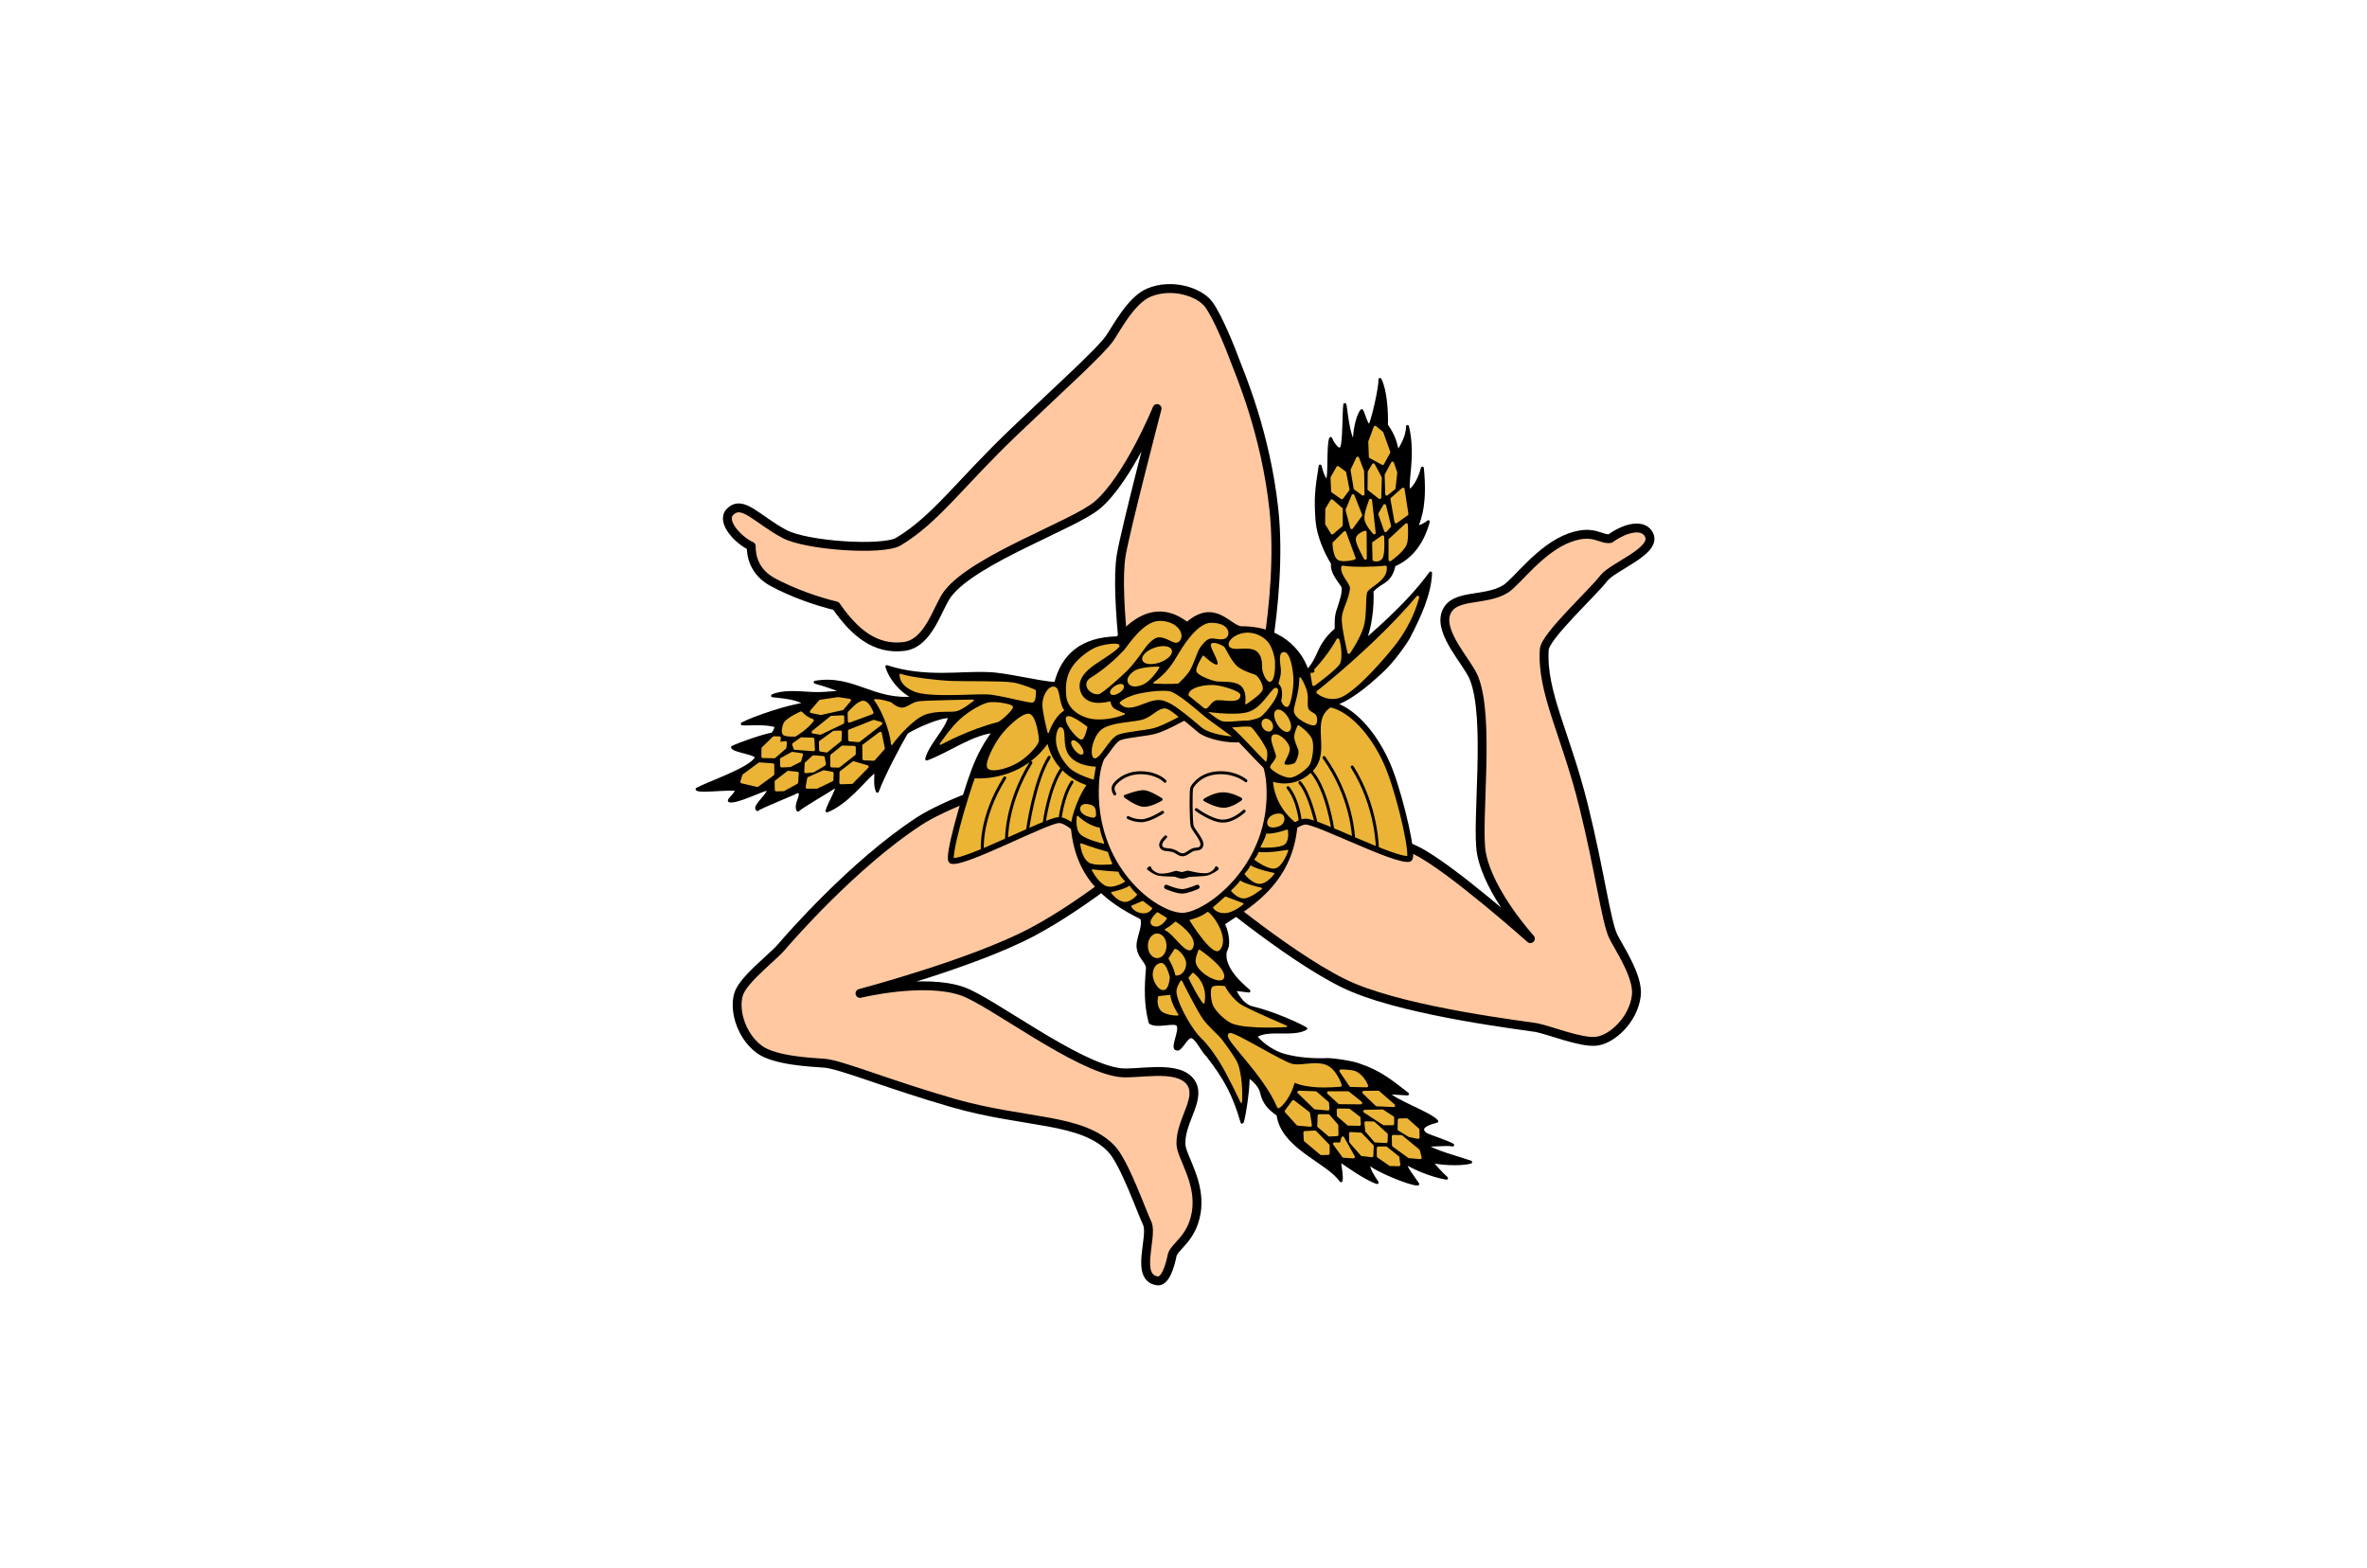 <?xml version="1.0" encoding="utf-8"?>
<!-- Generator: Adobe Illustrator 14.0.0, SVG Export Plug-In . SVG Version: 6.00 Build 43363)  -->
<!DOCTYPE svg PUBLIC "-//W3C//DTD SVG 1.0//EN" "http://www.w3.org/TR/2001/REC-SVG-20010904/DTD/svg10.dtd">
<svg version="1.0"
	 id="svg2" xmlns:sodipodi="http://sodipodi.sourceforge.net/DTD/sodipodi-0.dtd" xmlns:inkscape="http://www.inkscape.org/namespaces/inkscape" xmlns:cc="http://creativecommons.org/ns#" xmlns:rdf="http://www.w3.org/1999/02/22-rdf-syntax-ns#" xmlns:svg="http://www.w3.org/2000/svg" xmlns:dc="http://purl.org/dc/elements/1.1/" inkscape:version="0.48.1 " sodipodi:docname="Sicilian_Flag (1).svg"
	 xmlns="http://www.w3.org/2000/svg" xmlns:xlink="http://www.w3.org/1999/xlink" x="0px" y="0px" width="800px" height="530px"
	 viewBox="0 0 800 530" enable-background="new 0 0 800 530" xml:space="preserve">
<g id="g4571">
	<g id="right_leg">

			<path id="path11" inkscape:connector-curvature="0" fill="#FFC8A0" stroke="#000000" stroke-width="3" stroke-linecap="round" stroke-linejoin="round" stroke-miterlimit="10" d="
			M557.435,180.968c2.233,5.326-12.196,10.481-15.321,14.362c-3.684,4.923-19.897,19.664-20.183,24.197
			c-0.912,14.492,7.182,28.227,13.281,52.793c5.489,22.106,7.596,39.076,10.025,44.123c1.743,3.619,8.625,13.604,7.812,20.057
			c-1.041,8.281-8.289,14.795-13.541,15.398c-5.253,0.603-16.318-3.925-20.27-4.616c-3.949-0.689-41.71-5.089-61.807-13.456
			c-18.382-7.654-48.915-33.299-48.915-33.299l18.229-31.055c0,0,32.845,8.625,51.953,17.986
			c11.398,5.586,38.542,29.76,38.542,29.76s-14.063-15.396-16.537-28.854c-1.861-10.127,3.082-45.764-2.604-59.393
			c-2.225-5.333-11.806-15.01-9.375-21.738s13.021-3.881,20.053-8.152c3.812-2.315,11.83-13.868,21.919-17.425
			c8.071-2.847,10.286,0.863,13.541,0.345C549.448,178.208,555.698,176.827,557.435,180.968L557.435,180.968z"/>
	</g>
	<g id="left_leg">

			<path id="path14" inkscape:connector-curvature="0" fill="#FFC8A0" stroke="#000000" stroke-width="3" stroke-linecap="round" stroke-linejoin="round" stroke-miterlimit="10" d="
			M391.199,432.875c-7.692-1.055-1.566-14.644-3.387-19.274c-1.875-3.863-7.778-20.77-12.177-25.364
			c-10.074-10.518-29.091-8.45-53.55-15.484c-22.009-6.328-37.852-13.001-43.465-13.433c-4.025-0.31-16.83-0.795-22.046-4.719
			c-6.696-5.038-8.749-14.531-6.648-19.354c2.101-4.822,11.58-12.083,14.156-15.136c2.577-3.054,24.304-28,46.357-42.454
			c16.637-10.905,66.16-24.248,66.16-24.248l10.323,34.971c0,0-19.221,16.594-38.007,26.578
			c-20.177,10.725-58.258,20.774-58.258,20.774s21.733-5.3,34.697-0.7c9.756,3.461,38.34,25.533,53.061,27.455
			c5.76,0.752,18.982-2.654,23.632,2.801c4.648,5.454-3.127,13.147-2.922,21.334c0.112,4.438,7.055,13.088,5.111,23.551
			c-1.557,8.371-6.832,10.723-8.008,13.783C395.468,427.854,393.828,433.235,391.199,432.875L391.199,432.875z"/>
	</g>
	<g id="top_leg">

			<path id="path17" inkscape:connector-curvature="0" fill="#FFC8A0" stroke="#000000" stroke-width="3" stroke-linecap="round" stroke-linejoin="round" stroke-miterlimit="10" d="
			M246.702,173.032c4.201-4.34,9.027,2.416,18.402,7.418c7.532,4.02,33.333,5.693,38.542,2.588
			c12.529-7.47,20.71-19.547,39.068-37.081c16.521-15.776,29.214-27.111,32.398-31.725c2.282-3.311,7.162-12.812,13.19-15.339
			c7.738-3.245,17.039-0.264,20.19,3.955c3.15,4.218,7.556,15.324,8.93,19.068c1.373,3.744,10.352,24.244,13.138,50.358
			c3.284,30.775-6.568,69.477-6.568,69.477l-41.761-2.797c0,0-5.63-37.304-3.285-51.292c1.499-8.935,12.124-49.588,12.124-49.588
			s-9.754,23.802-20.245,32.66c-7.894,6.666-41.42,18.16-50.456,29.868c-3.535,4.58-6.306,16.854-14.9,17.89
			c-9.597,1.156-16.667-4.659-22.917-13.716c-6.511-1.552-14.679-4.429-21.354-8.022c-6.25-3.364-7.373-8.889-7.292-12.164
			C249.658,182.689,243.543,176.295,246.702,173.032z"/>
	</g>
	<g id="right_wing">

			<path id="path20" inkscape:connector-curvature="0" fill="#EBB437" stroke="#000000" stroke-width="2" stroke-linecap="round" stroke-linejoin="round" stroke-miterlimit="10" d="
			M423.003,257.397c-0.347,14.665,9.723,26.052,9.723,26.052s5.096-5.779,8.595-5.779c4.08,0,30.209,13.457,34.896,12.595
			c1.813-0.334-2.594-19.521-6.338-29.502c-3.559-9.489-10.156-18.547-17.447-21.825c-4.333-1.947-16.667-3.105-21.875,0.346
			C425.347,242.732,423.121,252.395,423.003,257.397L423.003,257.397z"/>
	</g>
	<g id="left_wing">

			<path id="path23" inkscape:connector-curvature="0" fill="#EBB432" stroke="#000000" stroke-width="2" stroke-linecap="round" stroke-linejoin="round" stroke-miterlimit="10" d="
			M376.249,256.88c0.054,12.509-9.321,26.741-9.321,26.741s-5.496-6.469-8.995-6.469c-4.079,0-31.543,14.664-36.23,13.801
			c-1.814-0.334,3.929-20.728,7.672-30.708c3.559-9.488,10.156-18.547,17.448-21.825c4.333-1.948,16.667-3.105,21.875,0.345
			C373.905,242.216,376.228,251.876,376.249,256.88L376.249,256.88z"/>
	</g>
	<g id="Ebene_119">
		<path id="path26" inkscape:connector-curvature="0" stroke="#000000" stroke-linecap="round" stroke-linejoin="round" d="
			M336.719,247.132c-7.7,0.299-16.52,6.906-23.52,9.39c1.2-4.77,6.609-9.538,7.808-14.307c-3.299-0.345-12.083,3.66-14.583,5.349
			c-2.2,3.678-7.726,14.062-9.896,19.84c-1.476-3.278,0.677-8.238-1.823-5.951c-2.9,2.483-8.594,10.006-15.191,12.595
			c0.694-2.674,4.691-8.892,2.691-8.195c-1.2,0.895-11.5,6.843-12.5,7.936c-1.215-2.242,2.426-5.898-0.174-6.297
			c-1.2,0.796-12.441,5.131-13.542,6.124c-1.6-1.192,4.985-5.794,3.385-6.987c-3.2,0.894-10.229,4.467-12.76,4.055
			c-0.968-0.156,4.253-3.914,1.302-3.967c-5.068-0.09-11.214,0.856-12.326-0.001c3.5-1.988,18.209-6.912,19.909-10.49
			c1.1-1.59-7.231-2.266-7.93-3.658c2.1-1.093,10.851-4.14,13.542-4.486c1-1.491,0.703-0.985,1.302-2.674
			c-3.212-1.294-9.846-0.577-11.545-0.776c3.9-2.087,15.885-6.125,21.528-6.729c-3.1-2.088-7.785-2.362-11.285-2.761
			c3.199-1.49,8.288-1.077,11.788-0.878c5.301,0.396,7.13-0.229,12.431-0.329c-3.2-1.292-6.509-2.471-9.809-3.364
			c12.966-2.199,19.531,6.729,33.579,5.282c-4.933-2.351-8.26-6.869-9.36-10.545c12.934,4.227,24.914,1.898,34.201,2.33
			c5.8,0.099,17.03,3.065,22.83,3.364c2.431-9.575,8.854-15.226,20.92-15.441c3.646-4.399,12.5-13.371,23.525-4.831
			c9.461-8.281,14.539,1.423,18.445,1.423c15.104,0,20.79,10.051,22.18,14.708c3.124-3.277,3.906-6.987,5.381-9.144
			c1.217-1.898,2.259-3.192,4.342-5.003c0.198-1.988-0.349-3.968,0.953-7.332c0.868-2.76,1.65-4.831,1.391-7.073
			c-1.39-2.33-3.906-4.744-3.561-7.937c-2.5-3.975-4.809-9.55-5.208-14.32c-0.601-8.048-0.157-10.696,1.042-18.546
			c0.781,3.451,2.04,5.321,2.431,4.831c0.857-1.077,0.175-12.13,1.129-14.147c0.955,2.33,2.994,4.679,3.731,3.019
			c0.87-1.956,0.662-12.073,1.042-14.492c0.301,0,0.984,11.13,3.387,13.111c-0.501-2.484,0.742-9.252,2.344-11.042
			c0.781,1.38,1.403,4.567,2.604,5.262c1.042-1.467,3.653-13.037,3.554-15.819c1.899,3.578,2.351,11.247,2.177,15.474
			c1.389,1.898,3.125,4.831,3.731,9.23c1.217-1.812,3.386-5.222,3.386-8.798c2.604,10.61-1.041,20.531,0.78,21.738
			c0.546-0.332,2.952-2.501,4.256-7.678c1.128,11.559-0.608,16.735-1.997,19.927c0.521,0.173,2.95-0.776,3.991-1.812
			c-1.734,6.469-5.381,12.076-11.544,14.665c-1.389,6.296-4.466,5.221-7.466,8.798c0.259,4.917-0.521,12.422-2.604,17.081
			c0.954-1.208,13.977-11.56,22.396-23.205c-0.26,7.073-3.646,14.492-7.552,21.997c-2.604,4.313-6.815,9.399-9.114,11.386
			c-5.469,5.09-11.109,9.704-17.229,11.516c-7.684,4.917-0.076,15.028-6.12,21.48c-3.517,3.752-8.463,5.306-13.802,3.494
			c0.253,4.915,2.518,10.784,8.333,15.268c-1.563,20.314-17.102,28.208-24.609,33.384c1.736,3.277,1.579,6.896,1.433,7.506
			c-0.8,2.583-0.943,1.735-0.745,4.417c1.002,4.572,4.602,7.851,8.002,10.832c-1.7-0.199-3.301-0.397-5-0.597
			c1.399,2.783,3.199,5.664,6.5,6.359c5,1.192,13.12,4.351,17.72,6.936c-4.6,2.483-12.713-0.296-17.014,2.588
			c2.431,3.105,6.787,5.726,9.894,6.477c4.797,1.292,9.896,1.592,14.797,1.393c2.1,0.101,7.597,0.846,10.028,1.709
			c7.552,2.502,11.064,5.647,16.666,9.92c-1.4-0.1-5.295-0.3-6.694-0.399c2.1,2.783,14.391,6.947,16.591,9.63
			c-3.56,0.862-6.319,2.226-3.819,4.313c2.199,1.094,7.102,2.518,9.2,3.71c-1.898-0.496-7.672,0.335-9.571-0.063
			c3.583,2.392,11.136,4.289,15.648,5.842c-3.56,1.035-11.629,0.462-13.629-0.433c1.997,2.331,3.386,3.97,5.469,5.866
			c-5.729-0.949-11.774-3.869-13.976-5.262c0.087,1.726,2.518,4.659,4.254,7.246c-2.7,0.1-14.746-5.027-16.146-6.814
			c-1.499,0.597,1.631,5.104,2.431,6.298c-3.398-0.993-10.59-6.039-12.761-7.592c0.261,2.674,0.953,5.866,0.521,6.987
			c-4.254-6.383-19.879-11.214-21.268-22.342c-2.899-1.987-4.745-3.909-5.545-7.388c-0.301-1.988-2.823-4.77-4.524-5.467
			c-0.043,6.073-1.783,15.442-2.083,15.442c-2.8-9.542-5.632-14.765-11.632-22.516c-1.909-1.727-4.004-6.881-5.903-6.384
			c-1.399,0.3-3.414,4.739-4.514,4.141c-1.959-0.164,1.572-6.212,0.348-8.108c-1.026-1.593-6.945,0.862-9.375-0.863
			c-1.601-6.161-1.455-11.596-0.955-17.856c0.5-2.286-2.518-3.795-3.038-6.987c-0.701-3.179,2.229-7.258,1.128-10.438
			c-12.413-6.124-22.179-14.018-23.481-31.356c0,0,0.998-7.376,5.599-13.846c-5.729-1.812-12.109-6.427-13.672-14.881
			c-7.682,11.516-19.922,12.811-25.781,12.293C329.948,256.017,334.896,248.642,336.719,247.132L336.719,247.132z"/>
	</g>
	<g id="Ebene_118">

			<path id="path29" inkscape:connector-curvature="0" fill="none" stroke="#000000" stroke-linecap="round" stroke-linejoin="round" stroke-miterlimit="10" d="
			M362.327,264.298c-3.299,4.917-4.081,12.769-4.081,12.769"/>
	</g>
	<g id="Ebene_117">

			<path id="path32" inkscape:connector-curvature="0" fill="none" stroke="#000000" stroke-linecap="round" stroke-linejoin="round" stroke-miterlimit="10" d="
			M358.854,259.812c-4.34,6.211-5.902,18.116-5.902,18.116"/>
	</g>
	<g id="Ebene_116">

			<path id="path35" inkscape:connector-curvature="0" fill="none" stroke="#000000" stroke-linecap="round" stroke-linejoin="round" stroke-miterlimit="10" d="
			M354.601,255.931c-5.035,8.022-7.292,24.499-7.292,24.499"/>
	</g>
	<g id="Ebene_115">

			<path id="path38" inkscape:connector-curvature="0" fill="none" stroke="#000000" stroke-linecap="round" stroke-linejoin="round" stroke-miterlimit="10" d="
			M348.438,257.741c-8.594,13.974-8.247,26.139-8.247,26.139"/>
	</g>
	<g id="Ebene_114">

			<path id="path41" inkscape:connector-curvature="0" fill="none" stroke="#000000" stroke-linecap="round" stroke-linejoin="round" stroke-miterlimit="10" d="
			M339.583,262.917c-8.594,13.629-7.552,24.499-7.552,24.499"/>
	</g>
	<g id="Ebene_113">

			<path id="path44" inkscape:connector-curvature="0" fill="none" stroke="#000000" stroke-linecap="round" stroke-linejoin="round" stroke-miterlimit="10" d="
			M435.33,266.196c3.559,4.4,4.167,11.56,4.167,11.56"/>
	</g>
	<g id="Ebene_112">

			<path id="path47" inkscape:connector-curvature="0" fill="none" stroke="#000000" stroke-linecap="round" stroke-linejoin="round" stroke-miterlimit="10" d="
			M439.323,264.471c3.385,3.882,5.469,13.631,5.469,13.631"/>
	</g>
	<g id="Ebene_111">

			<path id="path50" inkscape:connector-curvature="0" fill="none" stroke="#000000" stroke-linecap="round" stroke-linejoin="round" stroke-miterlimit="10" d="
			M443.403,260.933c5.208,6.298,7.03,19.237,7.03,19.237"/>
	</g>
	<g id="Ebene_110">

			<path id="path53" inkscape:connector-curvature="0" fill="none" stroke="#000000" stroke-linecap="round" stroke-linejoin="round" stroke-miterlimit="10" d="
			M447.482,256.017c9.636,13.457,9.982,27.086,9.982,27.086"/>
	</g>
	<g id="Ebene_109">

			<path id="path56" inkscape:connector-curvature="0" fill="none" stroke="#000000" stroke-linecap="round" stroke-linejoin="round" stroke-miterlimit="10" d="
			M457.031,259.209c8.594,13.629,8.507,27.863,8.507,27.863"/>
	</g>
	<g id="face">

			<path id="path59" inkscape:connector-curvature="0" fill="#FFC8A0" stroke="#000000" stroke-width="2" stroke-linecap="round" stroke-linejoin="round" stroke-miterlimit="10" d="
			M399.566,240.834c10.417,0,28.108,4.875,29.427,24.153c1.91,27.95-21.181,44.512-29.341,44.512
			c-9.288,0-31.076-16.217-29.167-45.289C371.742,245.103,389.316,240.834,399.566,240.834L399.566,240.834z"/>
	</g>
	<g id="Ebene_107">

			<path id="path62" inkscape:connector-curvature="0" stroke="#000000" stroke-linecap="round" stroke-linejoin="round" stroke-miterlimit="10" d="
			M419.358,270.076c0,0-3.126-1.854-6.077-1.811s-6.076,2.07-6.076,2.07s3.688,2.156,6.38,2.158
			C416.276,272.494,419.358,270.076,419.358,270.076L419.358,270.076z"/>
	</g>
	<g id="Ebene_106">

			<path id="path65" inkscape:connector-curvature="0" stroke="#000000" stroke-linecap="round" stroke-linejoin="round" stroke-miterlimit="10" d="
			M392.448,270.164c0,0-3.559-2.287-5.513-2.588c-1.953-0.301-6.64,1.553-6.64,1.553s3.603,2.76,6.033,3.02
			C388.759,272.408,392.448,270.164,392.448,270.164L392.448,270.164z"/>
	</g>
	<g id="Ebene_105">

			<path id="path68" inkscape:connector-curvature="0" fill="none" stroke="#000000" stroke-linecap="round" stroke-linejoin="round" stroke-miterlimit="10" d="
			M421.094,263.867c0,0-3.299-2.89-9.027-2.717c-5.729,0.173-8.551,3.623-9.244,5.046c-0.442,0.906-0.261,11.603,0.087,12.939
			c0.347,1.337,3.731,4.829,3.298,6.556s-2.127,0.949-3.342,1.638c-1.215,0.692-2.213,1.552-3.038,1.552
			c-1.563,0-1.779-0.906-3.472-1.422c-1.53-0.469-3.473,0-3.993-1.425c-0.518-1.415,1.605-3.192,1.605-3.192"/>
	</g>
	<g id="Ebene_104">

			<path id="path71" inkscape:connector-curvature="0" fill="none" stroke="#000000" stroke-linecap="round" stroke-linejoin="round" stroke-miterlimit="10" d="
			M393.75,264.039c0,0-2.387-2.76-7.986-2.889c-5.599-0.13-9.071,3.408-9.461,4.659c-0.39,1.251,0.478,2.501,0.478,2.501"/>
	</g>
	<g id="Ebene_103">

			<path id="path74" inkscape:connector-curvature="0" fill="none" stroke="#000000" stroke-linecap="round" stroke-linejoin="round" stroke-miterlimit="10" d="
			M420.486,274.133c0,0-3.43,3.364-7.205,3.364c-3.776,0-8.94-3.882-8.94-3.882"/>
	</g>
	<g id="Ebene_102">

			<path id="path77" inkscape:connector-curvature="0" fill="none" stroke="#000000" stroke-linecap="round" stroke-linejoin="round" stroke-miterlimit="10" d="
			M392.926,274.52c0,0-4.341,2.848-7.118,2.848c-2.778,0-4.515-1.078-4.515-1.078"/>
	</g>
	<g id="Ebene_101">
		<g id="g80">
			<path id="path82" inkscape:connector-curvature="0" d="M399.479,296.949c-0.89,0-2.36-0.643-2.36-0.643
				c-1.003-0.112-3.933-0.049-5.517-0.351c-1.685-0.321-3.736-1.935-3.928-2.199c-0.167-0.231,0.373-0.685,0.606-0.852
				c0.235-0.166,0.683-0.165,0.728,0.118c0.163,1.035,1.908,2.012,2.789,2.157c2.344,0.389,5.625-0.983,5.755-0.886l1.919,0.44
				l1.895-0.497c0.122-0.1,3.802,1.07,6.492,0.854c0.827-0.064,2.474-0.927,2.851-2.094c0.087-0.271,0.51-0.256,0.733-0.075
				c0.223,0.181,0.59,0.698,0.407,0.921c-0.207,0.252-2.147,1.659-3.797,2.047c-1.485,0.352-4.927,0.324-6.25,0.498
				C401.802,296.389,400.521,296.949,399.479,296.949L399.479,296.949z"/>
		</g>
	</g>
	<g id="Ebene_100">

			<path id="path85" inkscape:connector-curvature="0" fill="none" stroke="#000000" stroke-width="1.5" stroke-linecap="round" stroke-linejoin="round" stroke-miterlimit="10" d="
			M404.688,299.752c0,0-3.449,1.488-5.077,1.488c-2.02,0-5.426-1.488-5.426-1.488"/>
	</g>
	<g id="Ebene_99">

			<path id="path88" inkscape:connector-curvature="0" fill="#EBB437" stroke="#EBB437" stroke-width="0.5" stroke-linecap="round" stroke-linejoin="round" stroke-miterlimit="10" d="
			M429.167,230.181c-0.868,0.042-2.344-2.63-2.344-4.659c0-2.027-0.173-3.882-1.649-5.348c-1.13-1.122-3.212-1.293-4.86-1.229
			c-1.649,0.064-4.774,0.54-4.817-1.165c-0.044-1.704,3.017-3.731,6.163-3.731c3.146,0,5.814,1.79,6.987,3.451
			c1.172,1.661,1.966,4.596,2.041,6.254C430.772,225.652,430.587,230.111,429.167,230.181L429.167,230.181z"/>
	</g>
	<g id="Ebene_98">

			<path id="path91" inkscape:connector-curvature="0" fill="#EBB437" stroke="#EBB437" stroke-width="0.5" stroke-linecap="round" stroke-linejoin="round" stroke-miterlimit="10" d="
			M378.125,218.169c0.26,0.885-6.242,4.844-8.203,6.211c-3.06,2.135-5.815,4.853-5.208,8.476c0.476,2.84,2.57,4.239,4.427,4.7
			c2.604,0.647,5.946-0.258,5.946-0.258s0.282,1.661,1.389,2.373c1.107,0.711,3.472,1.595,3.472,1.595s-4.362,1.876-9.375,1.618
			c-5.013-0.259-9.57-3.365-9.961-7.7c-0.391-4.334,0.261-7.569,2.604-10.545c1.598-2.029,4.752-4.659,7.552-5.758
			C372.932,218.03,377.865,217.285,378.125,218.169z"/>
	</g>
	<g id="Ebene_97">

			<path id="ellipse94" sodipodi:ry="1.1390001" sodipodi:rx="2.4089999" sodipodi:cy="234.147" sodipodi:cx="377.539" fill="#EBB437" stroke="#EBB437" stroke-width="0.5" stroke-linecap="round" stroke-linejoin="round" stroke-miterlimit="10" d="
			M378.153,233.968c-1.115,0.722-2.297,0.882-2.64,0.358s0.282-1.533,1.397-2.255c1.115-0.722,2.297-0.882,2.641-0.358
			S379.269,233.247,378.153,233.968z"/>
	</g>
	<g id="Ebene_96">

			<path id="path97" inkscape:connector-curvature="0" fill="#EBB437" stroke="#EBB437" stroke-width="0.5" stroke-linecap="round" stroke-linejoin="round" stroke-miterlimit="10" d="
			M391.602,225.544c0,0-6.185-0.065-8.333,1.552c-1.807,1.36-2.213,2.587-1.823,3.494c0.391,0.906,1.758,1.747,4.492,0.647
			C389.048,229.987,391.602,225.544,391.602,225.544z"/>
	</g>
	<g id="Ebene_95">

			<path id="ellipse100" sodipodi:ry="2.4089999" sodipodi:rx="5.013" sodipodi:cy="222.461" sodipodi:cx="391.08099" fill="#EBB437" stroke="#EBB437" stroke-width="0.5" stroke-linecap="round" stroke-linejoin="round" stroke-miterlimit="10" d="
			M391.869,223.663c-2.614,0.907-5.088,0.63-5.527-0.618c-0.438-1.249,1.325-2.996,3.938-3.903c2.614-0.907,5.088-0.63,5.527,0.618
			C396.246,221.009,394.482,222.756,391.869,223.663z"/>
	</g>
	<g id="Ebene_94">

			<path id="path103" inkscape:connector-curvature="0" fill="#EBB437" stroke="#EBB437" stroke-width="0.5" stroke-linecap="round" stroke-linejoin="round" stroke-miterlimit="10" d="
			M398.503,216.487c1.822-2.006-0.679-6.405-6.532-6.405c-5.469,0-10.606,8.384-11.927,9.824c-2.182,2.38-6.627,6.547-11.445,9.44
			c-2.909,2.021,0.086,5.449,2.755,4.997c1.099-0.187,8.326-6.621,10.091-8.54c2.083-2.265,4.439-5.603,5.403-6.987
			c1.172-1.682,3.3-3.688,4.818-3.688C394.987,215.128,397.023,218.114,398.503,216.487L398.503,216.487z"/>
	</g>
	<g id="Ebene_93">

			<path id="path106" inkscape:connector-curvature="0" fill="#EBB437" stroke="#EBB437" stroke-width="0.5" stroke-linecap="round" stroke-linejoin="round" stroke-miterlimit="10" d="
			M414.714,214.869c0.718-1.292-0.087-4.141-5.426-4.141c-4.688,0-9.802,8.735-10.785,10.352c-1.628,2.674-3.624,6.427-8.442,9.705
			c4.948,0.259,8.052,0,8.052,0s2.994-2.652,4.166-4.917s2.147-5.693,3.061-7.052c0.911-1.358,2.233-2.886,3.58-3.234
			C410.417,215.193,413.672,216.745,414.714,214.869z"/>
	</g>
	<g id="Ebene_92">

			<path id="path109" inkscape:connector-curvature="0" fill="#EBB437" stroke="#EBB437" stroke-width="0.5" stroke-linecap="round" stroke-linejoin="round" stroke-miterlimit="10" d="
			M409.549,217.759c0.607-0.776,3.517,0.518,4.036,1.035c0.521,0.518,2.562,5.349,4.904,6.944c2.344,1.596,4.818,2.157,5.687,2.545
			c0.868,0.388,2.562,3.063,2.388,4.572c-0.175,1.509-5.47,4.917-5.47,4.917s0.869-4.659-1.996-6.513
			c-2.276-1.474-6.511-0.992-8.029-1.251c-1.52-0.258-6.555-2.027-6.511-3.45c0.043-1.424,2.127-4.744,2.127-4.744
			s3.992,3.881,4.947,2.89C412.588,223.711,408.941,218.536,409.549,217.759z"/>
	</g>
	<g id="Ebene_91">

			<path id="path112" inkscape:connector-curvature="0" fill="#EBB437" stroke="#EBB437" stroke-linecap="round" stroke-linejoin="round" stroke-miterlimit="10" d="
			M418.74,234.939c-0.036-0.937-6.027-2.897-8.943-2.946c-2.915-0.049-7.178,0.825-7.581,2.656c-0.341,1.545,3.5,4.588,4.715,4.588
			c1.214,0,1.991-2.464,3.838-2.995C412.615,235.711,418.837,237.547,418.74,234.939L418.74,234.939z"/>
	</g>
	<g id="Ebene_90">

			<path id="path115" inkscape:connector-curvature="0" fill="#EBB437" stroke="#000000" stroke-width="2" stroke-linecap="round" stroke-linejoin="round" stroke-miterlimit="10" d="
			M419.271,249.806c-3.622,0.496-10.631-0.796-13.541-2.976c-1.74-1.303-9.434-8.509-13.281-9.188
			c-4.492-0.792-10.417,5.435-14.695,0.796c-1.845-2,3.755-4.164,6.103-4.793c2.347-0.629,9.114-1.695,11.978-0.919
			c2.864,0.775,9.007,6.149,11.589,8.328C410.003,243.232,417.448,248.339,419.271,249.806L419.271,249.806z"/>
	</g>
	<g id="Ebene_89">

			<path id="path118" inkscape:connector-curvature="0" fill="#EBB437" stroke="#EBB437" stroke-width="0.5" stroke-linecap="round" stroke-linejoin="round" stroke-miterlimit="10" d="
			M433.724,220.627c2.084-0.453,3.062,5.758,3.19,8.734c0.129,2.976-0.911,9.316-1.953,9.316s-1.692-1.812-1.692-1.812
			s1.106-4.077-0.911-5.888c0.391-1.552,0.977-2.976,0.78-4.981C432.942,223.992,432.323,220.932,433.724,220.627L433.724,220.627z"
			/>
	</g>
	<g id="Ebene_88">

			<path id="path121" inkscape:connector-curvature="0" fill="#EBB437" stroke="#000000" stroke-linecap="round" stroke-linejoin="round" stroke-miterlimit="10" d="
			M431.572,232.005c3.386,1.31-3.728,9.794-5.27,10.699c-3.022,1.774-11.971,2.299-13.979,1.29
			c-2.341-1.175-5.641-4.108-5.641-4.108s11.246,1.809,15.538,0.085C427.18,237.983,429.486,231.198,431.572,232.005
			L431.572,232.005z"/>
	</g>
	<g id="Ebene_87">

			<path id="ellipse124" sodipodi:ry="3.971" sodipodi:rx="1.931" sodipodi:cy="244.77" sodipodi:cx="433.52899" fill="#EBB437" stroke="#EBB437" stroke-width="0.5" stroke-linecap="round" stroke-linejoin="round" stroke-miterlimit="10" d="
			M431.502,240.168c0.921-0.535,2.564,0.557,3.671,2.438s1.258,3.84,0.337,4.375s-2.564-0.557-3.671-2.438
			S430.582,240.703,431.502,240.168z"/>
	</g>
	<g id="Ebene_86">

			<path id="ellipse127" sodipodi:ry="2.082" sodipodi:rx="1.541" sodipodi:cy="246.26801" sodipodi:cx="428.32199" fill="#EBB437" stroke="#EBB437" stroke-width="0.5" stroke-linecap="round" stroke-linejoin="round" stroke-miterlimit="10" d="
			M427.233,243.293c0.724-0.445,1.801-0.018,2.405,0.954c0.605,0.972,0.509,2.121-0.215,2.565c-0.725,0.445-1.802,0.018-2.406-0.955
			C426.413,244.887,426.509,243.738,427.233,243.293z"/>
	</g>
	<g id="Ebene_85">

			<path id="path130" inkscape:connector-curvature="0" fill="#EBB437" stroke="#EBB437" stroke-width="0.5" stroke-linecap="round" stroke-linejoin="round" stroke-miterlimit="10" d="
			M439.41,229.146c-0.044,5.306-1.997,9.705-1.866,11.128c0.13,1.423,1.563,2.544,3.038,3.407c1.477,0.864,3.386,1.552,3.906,1.078
			s0.607-2.027,0.131-2.89c-0.479-0.863-2.258-1.078-2.692-2.458c-0.434-1.379,0.044-2.977-0.26-4.917
			C441.362,232.554,440.063,229.966,439.41,229.146L439.41,229.146z"/>
	</g>
	<g id="Ebene_84">

			<path id="path133" inkscape:connector-curvature="0" fill="#EBB437" stroke="#000000" stroke-width="2" stroke-linecap="round" stroke-linejoin="round" stroke-miterlimit="10" d="
			M413.629,244.976c2.275,0.104,8.371-0.89,9.636-0.172c1.267,0.716,5.497,6.888,5.902,8.625c0.403,1.739,0.057,4.399-1.057,5.677
			C423.698,254.981,417.622,247.65,413.629,244.976z"/>
	</g>
	<g id="Ebene_83">

			<path id="path136" inkscape:connector-curvature="0" fill="#EBB437" stroke="#EBB437" stroke-width="0.5" stroke-linecap="round" stroke-linejoin="round" stroke-miterlimit="10" d="
			M430.599,248.469c-1.995,0.518,1.042,5.952,0.912,7.246c-0.131,1.294-2.04,2.889-1.996,3.537s3.992,3.321,6.423,3.321
			c1.998,0,5.989-3.062,6.642-4.528s1.302-4.96,0.825-7.505c-0.479-2.545-4.603-5.218-4.603-5.218s-1.084,2.07-1.128,3.666
			c-0.044,1.595,1.259,3.537,1.434,4.831c0.174,1.294-0.738,3.538-1.217,4.097c-0.478,0.561-3.081,1.122-3.861,0.518
			c-0.781-0.604,1.647-3.321,1.647-5.348C435.677,251.273,432.595,247.951,430.599,248.469L430.599,248.469z"/>
	</g>
	<g id="Ebene_82">

			<path id="path139" inkscape:connector-curvature="0" fill="#EBB437" stroke="#000000" stroke-width="2" stroke-linecap="round" stroke-linejoin="round" stroke-miterlimit="10" d="
			M393.75,238.419c2.212,0,6.25,4.141,6.25,4.141s-6.666,3.713-9.859,4.507c-3.195,0.794-8.497,1.11-11.55,2.044
			c-3.053,0.935-5.785,8.32-8.557,8.18s-1.926-4.808-1.926-4.808s0.799-5.183,4.321-7.236c3.523-2.054,9.208-2.101,12.824-2.847
			C388.871,241.65,390.509,238.419,393.75,238.419L393.75,238.419z"/>
	</g>
	<g id="Ebene_81">

			<path id="path142" inkscape:connector-curvature="0" fill="#EBB437" stroke="#EBB437" stroke-width="0.5" stroke-linecap="round" stroke-linejoin="round" stroke-miterlimit="10" d="
			M367.274,245.751c0,0-0.737,3.408-1.605,3.925c-0.869,0.518-5.339-4.485-5.208-6.815
			C360.591,240.526,367.274,245.751,367.274,245.751L367.274,245.751z"/>
	</g>
	<g id="Ebene_80">

			<path id="ellipse145" sodipodi:ry="2.684" sodipodi:rx="1.012" sodipodi:cy="253.877" sodipodi:cx="364.13199" fill="#EBB437" stroke="#EBB437" stroke-width="0.5" stroke-linecap="round" stroke-linejoin="round" stroke-miterlimit="10" d="
			M362.457,250.511c0.439-0.343,1.539,0.317,2.455,1.475s1.303,2.375,0.864,2.718c-0.439,0.343-1.538-0.317-2.455-1.474
			C362.405,252.072,362.018,250.854,362.457,250.511z"/>
	</g>
	<g id="Ebene_79">

			<path id="path148" inkscape:connector-curvature="0" fill="#EBB437" stroke="#000000" stroke-linecap="round" stroke-linejoin="round" stroke-miterlimit="10" d="
			M359.299,245.57c-1.897-1.306-2.918,1.736-2.918,4.351c0,3.142,1.605,6.623,4.329,9.571c2.724,2.949,9.343,4.634,9.343,4.634
			l0.911-5.521c0,0-6.162,0.167-9.038-3.367C359.25,251.951,361.196,246.875,359.299,245.57L359.299,245.57z"/>
	</g>
	<g id="Ebene_78">

			<path id="path151" inkscape:connector-curvature="0" fill="#EBB437" stroke="#EBB437" stroke-width="0.5" stroke-linecap="round" stroke-linejoin="round" stroke-miterlimit="10" d="
			M359.375,240.015c-3.646,2.545-5.078,7.462-5.078,7.462s-1.78-6.814-1.736-9.445c0.043-2.631,1.649-5.909,3.646-5.736
			C358.203,232.467,357.509,237.384,359.375,240.015z"/>
	</g>
	<g id="Ebene_77">

			<path id="path154" inkscape:connector-curvature="0" fill="#EBB437" stroke="#EBB437" stroke-width="0.5" stroke-linecap="round" stroke-linejoin="round" stroke-miterlimit="10" d="
			M347.57,241.439c2.344,0,3.385,7.677,3.298,8.885c-0.087,1.208-3.125,4.83-6.597,6.987c-3.473,2.156-8.637,3.538-10.156,2.329
			c-1.52-1.208,2.167-8.133,4.297-10.912C340.625,245.838,345.226,241.439,347.57,241.439L347.57,241.439z"/>
	</g>
	<g id="Ebene_76">

			<path id="path157" inkscape:connector-curvature="0" fill="#EBB437" stroke="#EBB437" stroke-width="0.5" stroke-linecap="round" stroke-linejoin="round" stroke-miterlimit="10" d="
			M428.581,278.467c0.3,1.029,1.643,1.156,3.301,0.679s2.208-1.914,1.907-2.942c-0.3-1.029-1.338-1.264-2.996-0.786
			S428.279,277.438,428.581,278.467L428.581,278.467z"/>
	</g>
	<g id="Ebene_75">

			<path id="path160" inkscape:connector-curvature="0" fill="#EBB437" stroke="#EBB437" stroke-width="0.5" stroke-linecap="round" stroke-linejoin="round" stroke-miterlimit="10" d="
			M435.026,280.602c0,0-3.973,1.488-6.901,1.381c0,0.819-1.823,4.227-1.823,4.227s6.315,0.26,7.813-1.078
			C435.612,283.793,435.026,280.602,435.026,280.602z"/>
	</g>
	<g id="Ebene_74">

			<path id="path163" inkscape:connector-curvature="0" fill="#EBB437" stroke="#EBB437" stroke-width="0.5" stroke-linecap="round" stroke-linejoin="round" stroke-miterlimit="10" d="
			M435.156,287.461c0,0-6.38,1.164-9.637,0.732c-0.194,0.948-1.302,2.242-1.302,2.242s4.731,3.623,7.031,2.717
			C433.55,292.247,435.156,287.461,435.156,287.461L435.156,287.461z"/>
	</g>
	<g id="Ebene_73">

			<path id="path166" inkscape:connector-curvature="0" fill="#EBB437" stroke="#EBB437" stroke-width="0.5" stroke-linecap="round" stroke-linejoin="round" stroke-miterlimit="10" d="
			M430.469,295.224c0,0-5.402-1.036-7.747-2.46c-0.456,1.165-1.822,2.588-1.822,2.588s2.474,3.17,4.883,3.105
			S430.469,295.224,430.469,295.224z"/>
	</g>
	<g id="Ebene_72">

			<path id="path169" inkscape:connector-curvature="0" fill="#EBB437" stroke="#EBB437" stroke-width="0.5" stroke-linecap="round" stroke-linejoin="round" stroke-miterlimit="10" d="
			M426.302,300.27c0,0-5.664-1.295-7.096-2.394c-0.456,0.905-2.865,3.17-2.865,3.17s2.084,2.522,4.232,2.329
			C422.721,303.182,426.302,300.27,426.302,300.27z"/>
	</g>
	<g id="Ebene_71">

			<path id="path172" inkscape:connector-curvature="0" fill="#EBB437" stroke="#EBB437" stroke-width="0.5" stroke-linecap="round" stroke-linejoin="round" stroke-miterlimit="10" d="
			M414.192,303.245l5.858,2.2c0,0-3.188,2.782-5.989,2.911c-2.8,0.13-3.841-1.617-3.841-1.617L414.192,303.245z"/>
	</g>
	<g id="Ebene_70">

			<path id="path175" inkscape:connector-curvature="0" fill="#EBB437" stroke="#EBB437" stroke-width="0.5" stroke-linecap="round" stroke-linejoin="round" stroke-miterlimit="10" d="
			M370.182,274.908c0.13,1.553-0.719,1.286-2.377,0.809c-1.658-0.479-2.758-1.701-2.457-2.73c0.3-1.028,1.483-1.273,3.142-0.796
			C370.147,272.67,370.093,273.841,370.182,274.908L370.182,274.908z"/>
	</g>
	<g id="Ebene_69">

			<path id="path178" inkscape:connector-curvature="0" fill="#EBB437" stroke="#EBB437" stroke-width="0.5" stroke-linecap="round" stroke-linejoin="round" stroke-miterlimit="10" d="
			M364.193,275.943c0,0,3.27,3.326,7.319,3.983c-0.154,0.806,1.405,4.946,1.405,4.946s-5.745-1.336-7.552-3.041
			C363.558,280.127,364.193,275.943,364.193,275.943z"/>
	</g>
	<g id="Ebene_68">

			<path id="path181" inkscape:connector-curvature="0" fill="#EBB437" stroke="#EBB437" stroke-width="0.5" stroke-linecap="round" stroke-linejoin="round" stroke-miterlimit="10" d="
			M365.365,285.26c0,0,4.968,1.807,8.919,2.847c0.261,1.295,1.367,3.753,1.367,3.753s-5.664,0.582-7.422-0.519
			C365.679,289.746,365.365,285.26,365.365,285.26L365.365,285.26z"/>
	</g>
	<g id="Ebene_67">

			<path id="path184" inkscape:connector-curvature="0" fill="#EBB437" stroke="#EBB437" stroke-width="0.5" stroke-linecap="round" stroke-linejoin="round" stroke-miterlimit="10" d="
			M369.271,294.059c0,0,5.507,0.668,8.594,0.776c0.13,1.099,2.083,3.041,2.083,3.041s-4.098,2.539-6.51,1.099
			C371.025,297.536,369.271,294.059,369.271,294.059z"/>
	</g>
	<g id="Ebene_66">

			<path id="path187" inkscape:connector-curvature="0" fill="#EBB437" stroke="#EBB437" stroke-width="0.5" stroke-linecap="round" stroke-linejoin="round" stroke-miterlimit="10" d="
			M375.781,301.693c0,0,4.492-0.971,5.924-2.07c0.456,0.905,2.344,2.717,2.344,2.717s-1.953,2.395-4.102,2.2
			C377.798,304.346,375.781,301.693,375.781,301.693L375.781,301.693z"/>
	</g>
	<g id="Ebene_65">

			<path id="path190" inkscape:connector-curvature="0" fill="#EBB437" stroke="#EBB437" stroke-width="0.5" stroke-linecap="round" stroke-linejoin="round" stroke-miterlimit="10" d="
			M386.198,304.734l-3.634,1.552c0,0,1.028,2.042,3.829,2.135c1.953,0.063,2.799-1.425,2.799-1.425L386.198,304.734L386.198,304.734
			z"/>
	</g>
	<g id="Ebene_64">

			<path id="path193" inkscape:connector-curvature="0" fill="#EBB437" stroke="#EBB437" stroke-width="0.5" stroke-linecap="round" stroke-linejoin="round" stroke-miterlimit="10" d="
			M408.203,308.422c-2.214,1.811-5.859,2.652-5.859,2.652s7.489,12.031,9.637,9.898
			C415.234,317.738,410.677,310.233,408.203,308.422L408.203,308.422z"/>
	</g>
	<g id="Ebene_63">

			<path id="path196" inkscape:connector-curvature="0" fill="#EBB437" stroke="#EBB437" stroke-width="0.5" stroke-linecap="round" stroke-linejoin="round" stroke-miterlimit="10" d="
			M397.331,311.722c0,0-1.889,1.682-3.386,2.459c3.125,1.424,7.683,9.445,9.114,5.822
			C404.492,316.38,397.331,311.722,397.331,311.722L397.331,311.722z"/>
	</g>
	<g id="Ebene_62">

			<path id="path199" inkscape:connector-curvature="0" fill="#EBB437" stroke="#EBB437" stroke-width="0.5" stroke-linecap="round" stroke-linejoin="round" stroke-miterlimit="10" d="
			M405.339,321.167c0,0-1.209,2.554-0.977,4.011c0.586,3.688,9.113,8.023,9.18,4.788
			C413.606,326.73,405.339,321.167,405.339,321.167z"/>
	</g>
	<g id="Ebene_61">

			<path id="path202" inkscape:connector-curvature="0" fill="#EBB437" stroke="#EBB437" stroke-width="0.5" stroke-linecap="round" stroke-linejoin="round" stroke-miterlimit="10" d="
			M391.211,308.551l2.93,1.812c0,0-2.019,3.364-4.297,2.329C387.565,311.656,391.211,308.551,391.211,308.551z"/>
	</g>
	<g id="Ebene_60">

			<ellipse id="ellipse205" sodipodi:ry="3.9389999" sodipodi:rx="2.8970001" sodipodi:cy="321.32101" sodipodi:cx="391.11301" fill="#EBB437" stroke="#EBB437" stroke-width="0.5" stroke-linecap="round" stroke-linejoin="round" stroke-miterlimit="10" cx="391.113" cy="319.646" rx="2.897" ry="3.915">
		</ellipse>
	</g>
	<g id="Ebene_59">

			<path id="path208" inkscape:connector-curvature="0" fill="#EBB437" stroke="#EBB437" stroke-width="0.5" stroke-linecap="round" stroke-linejoin="round" stroke-miterlimit="10" d="
			M397.136,320.908c-0.781,1.229-1.953,3.042-1.953,3.042s1.758,2.846,2.278,5.498c1.433,0.13,3.19-1.294,3.19-3.882
			C400.651,323.755,398.308,321.038,397.136,320.908z"/>
	</g>
	<g id="Ebene_58">

			<path id="path211" inkscape:connector-curvature="0" fill="#EBB437" stroke="#EBB437" stroke-width="0.5" stroke-linecap="round" stroke-linejoin="round" stroke-miterlimit="10" d="
			M403.19,328.995l-1.237,1.487c0,0,2.995,6.276,4.883,8.476C408.138,332.359,403.19,328.995,403.19,328.995L403.19,328.995z"/>
	</g>
	<g id="Ebene_57">

			<path id="path214" inkscape:connector-curvature="0" fill="#EBB437" stroke="#EBB437" stroke-width="0.5" stroke-linecap="round" stroke-linejoin="round" stroke-miterlimit="10" d="
			M409.766,333.848c-0.456,0.776-0.324,4.14,0.456,5.887c0.781,1.747,4.112,5.278,6.836,6.147c5.47,1.747,17.708,0.971,17.708,0.971
			s-10.025-4.27-14.714-6.729c-3.768-1.976-6.25-6.663-6.25-6.663S410.222,333.071,409.766,333.848L409.766,333.848z"/>
	</g>
	<g id="Ebene_56">

			<path id="path217" inkscape:connector-curvature="0" fill="#EBB437" stroke="#EBB437" stroke-width="0.5" stroke-linecap="round" stroke-linejoin="round" stroke-miterlimit="10" d="
			M392.513,325.696c-1.562,0-2.669,1.681-2.669,3.751c0,1.553,1.433,4.788,3.255,4.917c1.823,0.129,2.019-4.141,2.019-4.141
			S394.075,325.696,392.513,325.696z"/>
	</g>
	<g id="Ebene_55">

			<path id="path220" inkscape:connector-curvature="0" fill="#EBB437" stroke="#EBB437" stroke-width="0.5" stroke-linecap="round" stroke-linejoin="round" stroke-miterlimit="10" d="
			M399.284,331.583c0,0-1.722,2.23-1.367,4.141c0.911,4.917,5.823,12.755,8.203,14.945c2.669,2.458,5.338,6.656,6.25,8.087
			c2.474,3.882,7.161,13.717,7.161,13.717s0.521-7.246-1.303-12.681c-0.634-1.891-3.842-6.146-5.209-8.023
			c-1.366-1.876-4.491-4.27-6.574-7.116C404.362,341.807,399.284,331.583,399.284,331.583L399.284,331.583z"/>
	</g>
	<g id="Ebene_54">

			<path id="path223" inkscape:connector-curvature="0" fill="#EBB437" stroke="#EBB437" stroke-width="0.5" stroke-linecap="round" stroke-linejoin="round" stroke-miterlimit="10" d="
			M395.312,336.5c0.391,2.977,2.734,6.471,2.734,6.471s-4.569,0.061-5.859-2.007c-1.172-1.876-0.521-4.076-0.521-4.076
			S393.62,336.694,395.312,336.5L395.312,336.5z"/>
	</g>
	<g id="Ebene_53">

			<path id="path226" inkscape:connector-curvature="0" fill="#EBB437" stroke="#EBB437" stroke-linecap="round" stroke-linejoin="round" stroke-miterlimit="10" d="
			M415.625,349.634c-1.692,1.229,11.676,13.005,16.494,24.393c0.846-0.324,4.144-4.078,5.056-8.8
			c2.148,1.035,4.883,1.552,8.072,1.747c3.189,0.193,7.748-0.194,7.748-0.194s-1.758-5.563-5.469-6.6
			c-3.711-1.035-7.554,0.519-10.809-0.129C433.464,359.403,416.676,348.87,415.625,349.634L415.625,349.634z"/>
	</g>
	<g id="Ebene_52">

			<path id="path229" inkscape:connector-curvature="0" fill="#EBB437" stroke="#EBB437" stroke-linecap="round" stroke-linejoin="round" stroke-miterlimit="10" d="
			M453.19,361.926l3.319,4.917l5.403,0.13c0,0-1.106-3.041-3.711-4.399C456.938,361.913,453.19,361.926,453.19,361.926"/>
	</g>
	<g id="Ebene_51">

			<polygon id="polygon232" fill="#EBB437" stroke="#EBB437" stroke-linecap="round" stroke-linejoin="round" stroke-miterlimit="10" points="
			459.896,372.73 455.599,369.302 449.023,369.302 452.669,372.667 		"/>
	</g>
	<g id="Ebene_50">

			<polygon id="polygon235" fill="#EBB437" stroke="#EBB437" stroke-linecap="round" stroke-linejoin="round" stroke-miterlimit="10" points="
			460.938,369.173 465.3,373.378 471.028,373.637 465.82,369.107 		"/>
	</g>
	<g id="Ebene_49">

			<polygon id="polygon238" fill="#EBB437" stroke="#EBB437" stroke-linecap="round" stroke-linejoin="round" stroke-miterlimit="10" points="
			448.698,372.796 444.661,369.302 438.997,369.107 444.466,374.413 448.828,374.801 		"/>
	</g>
	<g id="Ebene_48">

			<polygon id="polygon241" fill="#EBB437" stroke="#EBB437" stroke-linecap="round" stroke-linejoin="round" stroke-miterlimit="10" points="
			442.253,376.225 437.109,372.278 434.7,375.577 438.606,379.912 442.903,380.3 		"/>
	</g>
	<g id="Ebene_47">

			<polygon id="polygon244" fill="#EBB437" stroke="#EBB437" stroke-linecap="round" stroke-linejoin="round" stroke-miterlimit="10" points="
			451.823,380.365 448.958,377.065 445.833,377.065 445.703,380.559 449.284,383.6 451.888,383.471 		"/>
	</g>
	<g id="Ebene_46">

			<polygon id="polygon247" fill="#EBB437" stroke="#EBB437" stroke-linecap="round" stroke-linejoin="round" stroke-miterlimit="10" points="
			448.894,387.158 444.466,382.565 441.016,382.759 441.146,385.347 446.55,389.875 448.894,389.811 		"/>
	</g>
	<g id="Ebene_45">

			<polygon id="polygon250" fill="#EBB437" stroke="#EBB437" stroke-linecap="round" stroke-linejoin="round" stroke-miterlimit="10" points="
			459.31,377.776 455.925,375.189 452.278,375.124 452.344,377 455.729,379.912 459.44,379.977 		"/>
	</g>
	<g id="Ebene_44">

			<polygon id="polygon253" fill="#EBB437" stroke="#EBB437" stroke-linecap="round" stroke-linejoin="round" stroke-miterlimit="10" points="
			467.253,375.448 461.263,375.577 467.708,379.783 470.703,379.783 470.703,377.713 		"/>
	</g>
	<g id="Ebene_43">

			<polygon id="polygon256" fill="#EBB437" stroke="#EBB437" stroke-linecap="round" stroke-linejoin="round" stroke-miterlimit="10" points="
			468.555,383.405 464.258,379.523 461.653,379.46 461.914,382.177 464.844,385.605 468.489,385.8 		"/>
	</g>
	<g id="Ebene_42">

			<polygon id="polygon259" fill="#EBB437" stroke="#EBB437" stroke-linecap="round" stroke-linejoin="round" stroke-miterlimit="10" points="
			456.511,385.864 456.445,383.082 459.896,383.276 463.802,387.353 463.672,390.587 460.286,390.198 		"/>
	</g>
	<g id="Ebene_41">

			<polygon id="polygon262" fill="#EBB437" stroke="#EBB437" stroke-linecap="round" stroke-linejoin="round" stroke-miterlimit="10" points="
			453.255,386.641 451.042,386.576 454.102,390.78 457.422,390.976 453.841,384.569 		"/>
	</g>
	<g id="Ebene_40">

			<polygon id="polygon265" fill="#EBB437" stroke="#EBB437" stroke-linecap="round" stroke-linejoin="round" stroke-miterlimit="10" points="
			479.231,381.788 475.456,378.424 472.917,378.489 472.852,381.659 476.367,383.794 479.297,384.376 		"/>
	</g>
	<g id="Ebene_39">

			<polygon id="polygon268" fill="#EBB437" stroke="#EBB437" stroke-linecap="round" stroke-linejoin="round" stroke-miterlimit="10" points="
			472.461,391.169 468.425,387.935 465.82,387.999 465.82,390.78 469.856,393.563 472.786,393.629 		"/>
	</g>
	<g id="Ebene_38">

			<polygon id="polygon271" fill="#EBB437" stroke="#EBB437" stroke-linecap="round" stroke-linejoin="round" stroke-miterlimit="10" points="
			479.362,388.84 473.633,384.117 470.898,384.053 470.964,387.093 476.237,390.911 480.013,391.233 		"/>
	</g>
	<g id="Ebene_37">

			<path id="path274" inkscape:connector-curvature="0" fill="#EBB437" stroke="#EBB437" stroke-linecap="round" stroke-linejoin="round" stroke-miterlimit="10" d="
			M479.167,201.845c-14.323,16.908-33.767,32.089-33.767,32.089s2.836,2.584,6.855,1.553c5.382-1.38,16.902-15.046,19.618-18.719
			C475,212.541,477.778,207.192,479.167,201.845z"/>
	</g>
	<g id="Ebene_36">

			<path id="path277" inkscape:connector-curvature="0" fill="#EBB437" stroke="#EBB437" stroke-linecap="round" stroke-linejoin="round" stroke-miterlimit="10" d="
			M452.171,216.249c0.607,1.725,1.042,5.952,0.347,7.678c-0.693,1.725-8.507,7.419-8.507,7.419l-0.606-3.538
			C443.403,227.809,448.958,222.288,452.171,216.249z"/>
	</g>
	<g id="Ebene_35">

			<path id="path280" inkscape:connector-curvature="0" fill="#EBB437" stroke="#EBB437" stroke-linecap="round" stroke-linejoin="round" stroke-miterlimit="10" d="
			M468.229,191.665c-3.43,0.453-11.153,0.582-14.409,0c-0.479,2.48,3.111,5.352,2.95,7.246c-0.304,3.58-2.56,7.009-2.775,9.834
			c-0.218,2.826,1.909,11.732,1.909,11.732s3.429-5.025,4.514-8.799c1.084-3.774,0.565-9.251,1.129-11.473
			C462.109,197.983,468.599,196.193,468.229,191.665L468.229,191.665z"/>
	</g>
	<g id="Ebene_34">

			<path id="path283" inkscape:connector-curvature="0" fill="#EBB437" stroke="#EBB437" stroke-linecap="round" stroke-linejoin="round" stroke-miterlimit="10" d="
			M475.325,177.345l-5.533,5.111v6.729c0,0,4.036-2.782,5.143-5.24C475.661,182.332,475.325,177.345,475.325,177.345
			L475.325,177.345z"/>
	</g>
	<g id="Ebene_33">

			<path id="path286" inkscape:connector-curvature="0" fill="#EBB437" stroke="#EBB437" stroke-linecap="round" stroke-linejoin="round" stroke-miterlimit="10" d="
			M467.317,181.421c0,0,0.391,5.953-0.586,7.117c-0.978,1.165-2.345,0.582-2.345,0.582l-0.13-5.564L467.317,181.421z"/>
	</g>
	<g id="Ebene_32">

			<path id="path289" inkscape:connector-curvature="0" fill="#EBB437" stroke="#EBB437" stroke-linecap="round" stroke-linejoin="round" stroke-miterlimit="10" d="
			M461.458,188.667l-0.064-8.798c0,0-2.67,0.776-2.67,2.394C458.724,183.88,461.458,188.667,461.458,188.667z"/>
	</g>
	<g id="Ebene_31">

			<path id="path292" inkscape:connector-curvature="0" fill="#EBB437" stroke="#EBB437" stroke-linecap="round" stroke-linejoin="round" stroke-miterlimit="10" d="
			M457.683,188.667l-3.189-8.669l-3.646,3.624c0,0,0.13,4.464,1.692,5.24C454.101,189.637,457.683,188.667,457.683,188.667
			L457.683,188.667z"/>
	</g>
	<g id="Ebene_30">

			<polygon id="polygon295" fill="#EBB437" stroke="#EBB437" stroke-linecap="round" stroke-linejoin="round" stroke-miterlimit="10" points="
			475.521,173.722 471.81,176.374 470.442,168.611 474.219,165.312 		"/>
	</g>
	<g id="Ebene_29">

			<polygon id="polygon298" fill="#EBB437" stroke="#EBB437" stroke-linecap="round" stroke-linejoin="round" stroke-miterlimit="10" points="
			467.969,170.875 469.661,177.798 468.294,179.35 466.341,173.722 		"/>
	</g>
	<g id="Ebene_28">

			<path id="path301" inkscape:connector-curvature="0" fill="#EBB437" stroke="#EBB437" stroke-linecap="round" stroke-linejoin="round" stroke-miterlimit="10" d="
			M463.216,169.064l1.237,10.999c0,0-2.539-2.717-2.8-4.594C461.394,173.592,463.216,169.064,463.216,169.064L463.216,169.064z"/>
	</g>
	<g id="Ebene_27">

			<polygon id="polygon304" fill="#EBB437" stroke="#EBB437" stroke-linecap="round" stroke-linejoin="round" stroke-miterlimit="10" points="
			457.292,167.511 459.896,174.11 456.836,178.316 455.273,172.363 		"/>
	</g>
	<g id="Ebene_26">

			<polygon id="polygon307" fill="#EBB437" stroke="#EBB437" stroke-linecap="round" stroke-linejoin="round" stroke-miterlimit="10" points="
			448.372,177.021 448.438,172.04 450.13,169.258 453.32,172.04 453.32,177.474 450.261,180.126 		"/>
	</g>
	<g id="Ebene_25">

			<polygon id="polygon310" fill="#EBB437" stroke="#EBB437" stroke-linecap="round" stroke-linejoin="round" stroke-miterlimit="10" points="
			452.148,158 454.492,159.748 455.599,165.441 453.516,168.222 450.391,166.023 450.195,161.429 		"/>
	</g>
	<g id="Ebene_24">

			<polygon id="polygon313" fill="#EBB437" stroke="#EBB437" stroke-linecap="round" stroke-linejoin="round" stroke-miterlimit="10" points="
			460.547,159.294 458.854,154.831 456.966,158.841 458.008,165.052 460.677,166.993 		"/>
	</g>
	<g id="Ebene_23">

			<polygon id="polygon316" fill="#EBB437" stroke="#EBB437" stroke-linecap="round" stroke-linejoin="round" stroke-miterlimit="10" points="
			466.536,161.494 464.192,157.095 462.761,159.488 462.695,165.312 466.341,168.158 		"/>
	</g>
	<g id="Ebene_22">

			<polygon id="polygon319" fill="#EBB437" stroke="#EBB437" stroke-linecap="round" stroke-linejoin="round" stroke-miterlimit="10" points="
			471.745,159.748 470.638,156.513 468.489,160.523 468.685,166.993 471.159,164.987 		"/>
	</g>
	<g id="Ebene_21">

			<polygon id="polygon322" fill="#EBB437" stroke="#EBB437" stroke-linecap="round" stroke-linejoin="round" stroke-miterlimit="10" points="
			462.956,149.267 463.151,154.377 467.317,156.642 469.401,152.825 467.058,146.29 464.778,144.414 		"/>
	</g>
	<g id="Ebene_20">

			<path id="path325" inkscape:connector-curvature="0" fill="#EBB437" stroke="#EBB437" stroke-width="0.5" stroke-linecap="round" stroke-linejoin="round" stroke-miterlimit="10" d="
			M349.87,233.373c0,0-4.102-1.876-7.422-2.458c-3.32-0.583-15.82-0.389-20.442-0.518c-4.623-0.129-14.974-1.359-17.708-2.459
			c0,0.971,0.065,3.559,4.818,5.564c4.752,2.006,19.596,0.776,24.219,0.906c4.622,0.129,14.778,3.234,15.755,2.717
			S349.87,233.373,349.87,233.373z"/>
	</g>
	<g id="Ebene_19">

			<path id="path328" inkscape:connector-curvature="0" fill="#EBB437" stroke="#EBB437" stroke-width="0.5" stroke-linecap="round" stroke-linejoin="round" stroke-miterlimit="10" d="
			M342.123,238.937c0-0.776-5.794-1.747-8.008-1.294c-2.214,0.453-6.286,2.774-9.245,5.369c-3.32,2.912-7.031,8.476-7.031,8.476
			s9.701-5.305,19.401-7.7C338.998,242.818,342.123,239.713,342.123,238.937z"/>
	</g>
	<g id="Ebene_18">

			<path id="path331" inkscape:connector-curvature="0" fill="#EBB437" stroke="#EBB437" stroke-width="0.5" stroke-linecap="round" stroke-linejoin="round" stroke-miterlimit="10" d="
			M328.906,236.673c0,0-3.581,2.912-5.599,3.428c-2.018,0.518-6.38-0.323-10.612,1.165c-4.232,1.489-9.917,8.197-11.306,10.267
			c-0.521-5.435-3.516-12.099-5.729-15.01c2.344-0.064,5.447,1.056,5.447,1.056s2.018,1.941,3.906,1.812
			c1.888-0.129,3.19-1.812,5.534-2.135C312.891,236.931,328.906,236.673,328.906,236.673L328.906,236.673z"/>
	</g>
	<g id="Ebene_17">

			<polygon id="polygon334" fill="#EBB437" stroke="#EBB437" stroke-linecap="round" stroke-linejoin="round" stroke-miterlimit="10" points="
			291.927,252.005 297.526,247.8 298.568,252.912 295.312,256.6 291.992,256.469 		"/>
	</g>
	<g id="Ebene_16">

			<polygon id="polygon337" fill="#EBB437" stroke="#EBB437" stroke-linecap="round" stroke-linejoin="round" stroke-miterlimit="10" points="
			295.312,243.789 297.721,244.5 290.234,250.323 287.174,250.064 287.109,247.023 		"/>
	</g>
	<g id="Ebene_15">

			<path id="path340" inkscape:connector-curvature="0" fill="#EBB437" stroke="#EBB437" stroke-linecap="round" stroke-linejoin="round" stroke-miterlimit="10" d="
			M294.727,240.877l-7.682,2.847l-0.065-2.782c0,0,3.06-3.623,4.753-3.623C293.424,237.32,294.727,240.877,294.727,240.877
			L294.727,240.877z"/>
	</g>
	<g id="Ebene_14">

			<polygon id="polygon343" fill="#EBB437" stroke="#EBB437" stroke-linecap="round" stroke-linejoin="round" stroke-miterlimit="10" points="
			287.891,264.427 293.099,259.123 288.477,257.764 284.245,260.999 284.18,264.558 		"/>
	</g>
	<g id="Ebene_13">

			<polygon id="polygon346" fill="#EBB437" stroke="#EBB437" stroke-linecap="round" stroke-linejoin="round" stroke-miterlimit="10" points="
			283.463,258.929 288.737,254.788 288.737,252.588 284.766,252.458 281.12,255.37 281.12,258.863 		"/>
	</g>
	<g id="Ebene_12">

			<polygon id="polygon349" fill="#EBB437" stroke="#EBB437" stroke-linecap="round" stroke-linejoin="round" stroke-miterlimit="10" points="
			277.279,250.776 281.836,247.477 284.049,247.412 283.919,250.129 279.362,253.817 277.344,253.493 		"/>
	</g>
	<g id="Ebene_11">

			<polygon id="polygon352" fill="#EBB437" stroke="#EBB437" stroke-linecap="round" stroke-linejoin="round" stroke-miterlimit="10" points="
			280.99,242.431 284.831,242.236 284.831,244.177 277.279,247.8 274.805,247.412 		"/>
	</g>
	<g id="Ebene_10">

			<polygon id="polygon355" fill="#EBB437" stroke="#EBB437" stroke-linecap="round" stroke-linejoin="round" stroke-miterlimit="10" points="
			277.213,236.996 283.268,236.09 287.109,236.673 284.701,239.519 277.409,241.137 274.219,240.49 		"/>
	</g>
	<g id="Ebene_9">

			<path id="path358" inkscape:connector-curvature="0" fill="#EBB437" stroke="#EBB437" stroke-linecap="round" stroke-linejoin="round" stroke-miterlimit="10" d="
			M274.544,243.466c-2.344-0.776-3.776-2.523-3.776-2.523s-4.297,1.812-5.469,3.623c-0.225,0.349-1.042,2.977-0.195,3.494
			c0.847,0.518,3.581,0.389,3.581,0.389S272.461,246.248,274.544,243.466z"/>
	</g>
	<g id="Ebene_8">

			<polygon id="polygon361" fill="#EBB437" stroke="#EBB437" stroke-linecap="round" stroke-linejoin="round" stroke-miterlimit="10" points="
			274.935,253.365 274.74,249.806 270.898,249.677 268.229,251.552 268.685,252.912 		"/>
	</g>
	<g id="Ebene_7">

			<polygon id="polygon364" fill="#EBB437" stroke="#EBB437" stroke-linecap="round" stroke-linejoin="round" stroke-miterlimit="10" points="
			274.87,260.545 278.646,258.281 278.255,256.017 274.935,255.758 272.461,258.022 272.331,260.804 		"/>
	</g>
	<g id="Ebene_6">

			<polygon id="polygon367" fill="#EBB437" stroke="#EBB437" stroke-linecap="round" stroke-linejoin="round" stroke-miterlimit="10" points="
			273.307,263.069 278.385,260.804 281.25,261.322 281.185,263.586 276.042,266.045 272.787,266.045 		"/>
	</g>
	<g id="Ebene_5">

			<polygon id="polygon370" fill="#EBB437" stroke="#EBB437" stroke-linecap="round" stroke-linejoin="round" stroke-miterlimit="10" points="
			262.305,264.169 266.406,260.999 269.466,261.322 269.271,264.427 264.844,266.886 262.37,266.95 		"/>
	</g>
	<g id="Ebene_4">

			<polygon id="polygon373" fill="#EBB437" stroke="#EBB437" stroke-linecap="round" stroke-linejoin="round" stroke-miterlimit="10" points="
			264.127,256.6 267.773,254.593 270.898,255.046 270.312,257.052 267.057,258.734 264.193,258.863 		"/>
	</g>
	<g id="Ebene_3">

			<polygon id="polygon376" fill="#EBB437" stroke="#EBB437" stroke-linecap="round" stroke-linejoin="round" stroke-miterlimit="10" points="
			257.877,252.912 261.545,249.331 263.412,249.375 263.194,251.273 265.452,250.97 265.299,252.652 261.719,255.758
			257.812,255.693 		"/>
	</g>
	<g id="Ebene_2">

			<polygon id="polygon379" fill="#EBB437" stroke="#EBB437" stroke-linecap="round" stroke-linejoin="round" stroke-miterlimit="10" points="
			251.367,262.098 256.706,258.152 261.198,258.476 261.198,261.646 255.99,265.463 250.716,264.233 		"/>
	</g>
</g>
</svg>
